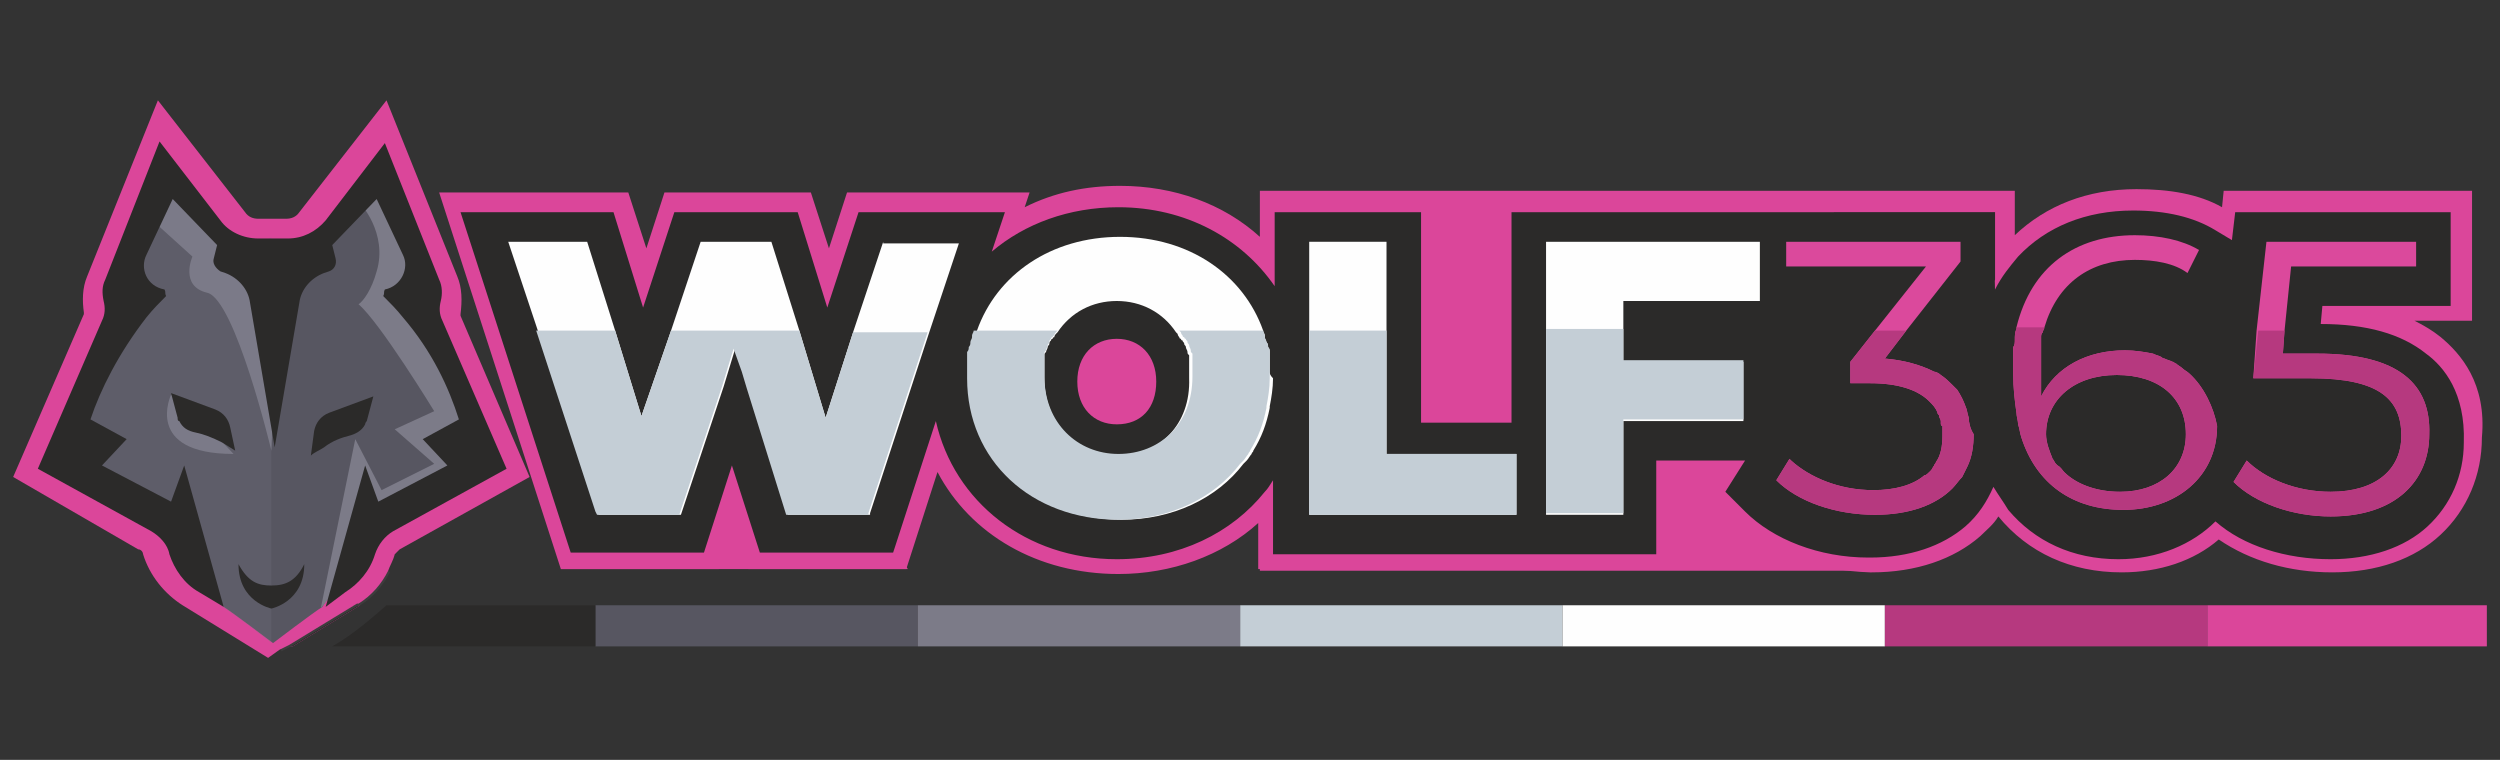 <?xml version="1.0" encoding="utf-8"?>
<!-- Generator: Adobe Illustrator 28.0.0, SVG Export Plug-In . SVG Version: 6.00 Build 0)  -->
<svg version="1.1" id="Layer_2_00000173861280427577684310000011319136467012825763_"
	 xmlns="http://www.w3.org/2000/svg" xmlns:xlink="http://www.w3.org/1999/xlink" x="0px" y="0px" viewBox="0 0 152 46.2"
	 style="enable-background:new 0 0 152 46.2;" xml:space="preserve">
<rect x="0" y="0" width="152" height="46.2" fill="#333333" stroke="none"/>
<style type="text/css">
	.st0{fill:#DB469A;}
	.st1{fill:#2B2A29;}
	.st2{fill:#FEFEFE;}
	.st3{fill:#DB499C;}
	.st4{fill:#C4CED6;}
	.st5{fill:#B6397F;}
	.st6{fill:#575661;}
	.st7{fill:#7C7B88;}
	.st8{fill:#3D3D3D;}
	.st9{opacity:0.2;fill:#7C7B88;}
</style>
<g>
	<g>
		<polygon class="st0" points="34.1,34.6 55.2,34.6 46.2,21.8 38.6,27 		"/>
		<rect x="76.6" y="24.7" class="st0" width="37.2" height="10"/>
		<path class="st0" d="M148.4,20.5c-0.5-0.4-1-0.7-1.6-1h3.5v-7.9h-15.1l-0.1,1c-1.4-0.8-3.2-1.1-5.2-1.1c-3,0-5.5,1-7.4,2.8v-2.7
			H76.6v2.8c-2.2-2-5.2-3.1-8.5-3.1c-2.1,0-4,0.4-5.8,1.3l0.3-0.9H51.5l-1.1,3.4l-1.1-3.4h-8.9l-1.1,3.4l-1.1-3.4H26.7l7.4,22.9h9.6
			l0.9-2.9l0.9,2.9h9.6l1.9-5.9c2,3.8,6.1,6.2,11,6.2c3.2,0,6.3-1.1,8.5-3.1v2.8h25.5v-5.7h2.5l-0.6,1l1.7,1.8
			c1.8,1.9,4.9,3,8.1,3.1h0c0,0,0.1,0,0.1,0c2.7,0,5-0.8,6.6-2.2c0.4-0.4,0.8-0.7,1.1-1.2c0,0,0,0,0,0c1.8,2.2,4.4,3.4,7.5,3.4
			c2.3,0,4.4-0.7,5.9-2c1.9,1.3,4.3,2,6.9,2c2.7,0,5-0.8,6.6-2.3c1.6-1.5,2.5-3.6,2.5-5.9C151.2,23.3,149.6,21.5,148.4,20.5z
			 M110.5,19.5l-0.2,0.2v-0.2H110.5z"/>
		<path class="st1" d="M147.5,21.5c-1.5-1.2-3.6-1.8-6.4-1.8l0.1-1.1h7.8v-5.7h-13.1l-0.2,1.7l-1-0.6c-1.3-0.8-3-1.2-5-1.2
			c-2.9,0-5.3,1-7,2.8c-0.5,0.6-1,1.2-1.4,2v0c-0.7,1.3-1.1,2.9-1.2,4.6c-0.5-0.5-1.2-1-1.9-1.3l3.1-3.9v-4.1H91.9v12.8h-5.5V12.9
			h-8.9v4.5c-2-2.9-5.4-4.8-9.5-4.8c-3,0-5.7,1-7.7,2.7l0.8-2.4h-8.9l-1.9,5.8l-1.8-5.8H41l-1.9,5.8l-1.8-5.8h-9.3l6.7,20.7l0,0h8.1
			l1.7-5.3l1.7,5.3h8.1l0.1-0.3l2.5-7.7C58,30.5,62.4,34,67.9,34c3.8,0,7-1.6,9-4.1c0.2-0.2,0.3-0.4,0.5-0.7v4.5h23.3V28h5.4
			l-1.2,1.9l1.2,1.2c1.7,1.7,4.5,2.8,7.5,2.8h0.1c2.4,0,4.4-0.7,5.8-1.9c0.8-0.7,1.3-1.5,1.7-2.4c0.3,0.5,0.6,0.9,0.9,1.4
			c1.6,1.9,3.9,3,6.7,3c2.4,0,4.5-0.9,5.9-2.3c1.7,1.5,4.3,2.3,7,2.3c2.4,0,4.5-0.7,5.9-2c1.4-1.3,2.2-3.1,2.2-5.1
			C149.9,23.9,148.6,22.3,147.5,21.5z M135,22c-1.4-1.5-3.5-2.4-6-2.4c-0.8,0-1.5,0.1-2.2,0.3c0.5-0.8,1.4-1.3,3-1.3
			c1.2,0,1.8,0.2,2,0.4l2,1.3l1.8-3.6L135,22z M67.9,20.6c1.4,0,2.4,1,2.4,2.6s-0.9,2.6-2.4,2.6c-1.4,0-2.4-1-2.4-2.6
			S66.5,20.6,67.9,20.6z"/>
		<g>
			<g>
				<path class="st2" d="M53.7,14.7l-1.8,5.4l-1.7,5.3l-1.6-5.3l-1.7-5.4h-4.3l-1.8,5.4L39,25.3l-1.6-5.2l-1.7-5.4h-4.8l1.8,5.4
					l3.6,11l0.1,0.2h5l2.6-7.8l0.7-2.3l0.5,1.4l0.3,1l2.4,7.7h5l0-0.1l3.6-11l1.8-5.4H53.7z"/>
				<path class="st2" d="M77.2,22.6c0-0.1,0-0.2,0-0.3c0,0,0,0,0,0c0,0,0-0.1,0-0.1c0-0.1,0-0.2,0-0.3c0-0.1,0-0.2,0-0.3
					c0-0.1,0-0.1,0-0.2c0,0,0,0,0,0c0-0.1,0-0.2-0.1-0.3c0-0.1,0-0.2-0.1-0.3c0-0.1-0.1-0.2-0.1-0.3c0,0,0-0.1,0-0.1
					c0-0.1-0.1-0.2-0.1-0.3c0,0,0,0,0,0c-1.2-3.4-4.5-5.7-8.7-5.7c-4.2,0-7.5,2.3-8.7,5.7c0,0,0,0,0,0c0,0.1-0.1,0.2-0.1,0.3
					c0,0,0,0.1,0,0.1c0,0.1-0.1,0.2-0.1,0.3c0,0.1,0,0.2-0.1,0.3c0,0.1,0,0.2-0.1,0.3c0,0,0,0,0,0c0,0.1,0,0.1,0,0.2
					c0,0.1,0,0.2,0,0.3c0,0.1,0,0.2,0,0.3c0,0,0,0.1,0,0.1c0,0,0,0,0,0c0,0.1,0,0.2,0,0.3c0,0.1,0,0.3,0,0.4c0,5,3.9,8.6,9.2,8.6
					c3.1,0,5.8-1.3,7.4-3.4c0.1-0.1,0.1-0.1,0.2-0.2c0.1-0.1,0.2-0.3,0.3-0.4c0-0.1,0.1-0.1,0.1-0.2c0.5-0.8,0.8-1.6,1-2.6
					c0,0,0-0.1,0-0.1c0.1-0.5,0.2-1.1,0.2-1.7C77.2,22.8,77.2,22.7,77.2,22.6z M68,27.7c-2.5,0-4.5-1.9-4.5-4.7c0-0.1,0-0.2,0-0.3
					c0-0.1,0-0.1,0-0.2c0,0,0,0,0-0.1c0-0.1,0-0.2,0-0.2c0-0.1,0-0.2,0-0.2c0-0.1,0-0.1,0-0.2c0-0.1,0-0.1,0-0.2c0,0,0,0,0,0
					c0-0.1,0-0.1,0.1-0.2c0-0.1,0.1-0.2,0.1-0.3c0-0.1,0.1-0.1,0.1-0.2c0-0.1,0-0.1,0.1-0.2c0,0,0-0.1,0.1-0.1c0,0,0-0.1,0.1-0.1
					c0-0.1,0.1-0.2,0.1-0.2c0,0,0.1-0.1,0.1-0.1c0.8-1.2,2.1-1.9,3.6-1.9c1.5,0,2.8,0.7,3.6,1.9c0,0,0.1,0.1,0.1,0.1
					c0,0.1,0.1,0.2,0.1,0.2c0,0,0,0.1,0.1,0.1c0,0,0,0.1,0.1,0.1c0,0.1,0.1,0.1,0.1,0.2c0,0.1,0.1,0.1,0.1,0.2
					c0,0.1,0.1,0.2,0.1,0.3c0,0.1,0,0.1,0.1,0.2c0,0,0,0,0,0c0,0.1,0,0.1,0,0.2c0,0.1,0,0.1,0,0.2c0,0.1,0,0.2,0,0.2
					c0,0.1,0,0.2,0,0.2c0,0,0,0,0,0.1c0,0.1,0,0.1,0,0.2c0,0.1,0,0.2,0,0.3C72.4,25.8,70.5,27.7,68,27.7z"/>
				<path class="st2" d="M84.3,27.5V14.7h-4.7v16.6h12.6v-3.7H84.3z"/>
				<path class="st2" d="M98.7,18.3h8.3v-3.6h-13v16.6h4.7v-5.7h7.3v-3.6h-7.3V18.3z"/>
				<path class="st3" d="M119.7,25.4C119.6,25.3,119.6,25.3,119.7,25.4c-0.1-0.3-0.1-0.5-0.2-0.7c-0.1-0.3-0.3-0.7-0.5-1
					c-0.1-0.1-0.2-0.2-0.3-0.3c-0.2-0.2-0.4-0.4-0.7-0.6c-0.1-0.1-0.3-0.2-0.4-0.2c-0.8-0.4-1.8-0.7-3-0.8l1.3-1.7l3.3-4.2v-1.2
					h-10.6v1.5h8.5l-3.1,3.9l-1.5,1.9v1.3h1.2c1.7,0,2.9,0.4,3.6,1.1c0.2,0.2,0.4,0.4,0.5,0.7c0,0.1,0.1,0.1,0.1,0.2
					c0,0.1,0.1,0.2,0.1,0.3c0,0,0,0.1,0,0.1c0,0.1,0,0.2,0.1,0.2c0,0,0,0.1,0,0.1c0,0.2,0,0.4,0,0.5c0,0.6-0.1,1.2-0.4,1.6
					c0,0.1-0.1,0.1-0.1,0.2v0c-0.1,0.1-0.1,0.2-0.2,0.3c0,0-0.1,0.1-0.1,0.1c-0.1,0.1-0.2,0.2-0.3,0.2c-0.7,0.6-1.8,0.9-3.1,0.9h0
					c-2.1,0-3.9-0.8-5-1.8c0,0-0.1-0.1-0.1-0.1l-0.8,1.3c1.3,1.3,3.6,2.1,6,2.1h0c2.1,0,3.7-0.6,4.7-1.6c0.2-0.2,0.4-0.5,0.6-0.7
					c0.1-0.2,0.2-0.4,0.3-0.6c0,0,0,0,0,0c0.3-0.6,0.4-1.3,0.4-2C119.8,26.1,119.7,25.7,119.7,25.4z"/>
				<path class="st3" d="M133.1,22.7c-0.1-0.1-0.3-0.2-0.4-0.3c-0.1-0.1-0.3-0.2-0.4-0.3c-0.1,0-0.1-0.1-0.2-0.1
					c-0.2-0.1-0.3-0.1-0.5-0.2c-0.1,0-0.2-0.1-0.2-0.1c-0.2-0.1-0.3-0.1-0.5-0.2c-0.5-0.1-1.1-0.2-1.7-0.2c-2.3,0-4.2,1-5.1,2.8
					c0-0.1,0-0.2,0-0.4c0-0.2,0-0.4,0-0.5c0-0.2,0-0.3,0-0.5c0-0.1,0-0.3,0-0.4c0-0.1,0-0.2,0-0.3c0-0.2,0-0.3,0-0.5
					c0-0.1,0-0.2,0-0.3c0,0,0-0.1,0-0.1c0-0.1,0-0.1,0-0.2c0-0.1,0-0.1,0-0.2c0-0.1,0-0.2,0-0.2c0-0.1,0-0.2,0.1-0.3
					c0-0.1,0.1-0.2,0.1-0.3c0.8-2.7,2.8-4.1,5.5-4.1c1.2,0,2.4,0.2,3.2,0.8l0.7-1.4c-1-0.6-2.4-0.9-3.9-0.9c-3.6,0-6.3,1.9-7.2,5.6
					c0,0,0,0.1,0,0.1c-0.1,0.2-0.1,0.4-0.1,0.7c0,0.1,0,0.3-0.1,0.4c0,0,0,0,0,0c0,0.1,0,0.3,0,0.4c0,0,0,0,0,0c0,0.1,0,0.2,0,0.2
					c0,0.2,0,0.3,0,0.5c0,0,0,0,0,0.1l0,0.2c0,0,0,0.1,0,0.1v0.1c0,0.9,0.1,1.7,0.2,2.4c0,0.2,0.1,0.5,0.1,0.7
					c0.1,0.3,0.1,0.5,0.2,0.8c0.9,2.8,3.1,4.4,6.2,4.4c3.2,0,5.7-2,5.7-5.1C134.6,24.8,134,23.5,133.1,22.7z M128.9,29.9
					c-1.5,0-2.7-0.5-3.4-1.2c-0.1-0.1-0.2-0.3-0.4-0.4c0,0-0.1-0.1-0.1-0.1c-0.1-0.1-0.1-0.2-0.2-0.3c-0.2-0.5-0.4-1-0.4-1.5
					c0-2.1,1.7-3.6,4.3-3.6c2.6,0,4.2,1.4,4.2,3.6C132.9,28.5,131.3,29.9,128.9,29.9z"/>
				<path class="st3" d="M140.9,21.5h-2.1l0.1-1.4l0.4-3.9h7.6v-1.5h-9.1l-0.6,5.4L137,23h3.5c4.2,0,5.5,1.3,5.5,3.5
					c0,2-1.5,3.4-4.3,3.4c-2.1,0-4-0.8-5.1-1.9l-0.8,1.3c1.3,1.3,3.6,2.1,5.9,2.1c4,0,6-2.2,6-5C147.8,23.4,145.9,21.5,140.9,21.5z"
					/>
			</g>
			<path class="st4" d="M51.9,20.1l-1.7,5.3l-1.6-5.3h-7.8L39,25.3l-1.6-5.2h-4.8l3.6,11l0.1,0.2h5l2.6-7.8l0.7-2.3l0.5,1.4l0.3,1
				l2.4,7.7h5l0-0.1l3.6-11H51.9z"/>
			<path class="st4" d="M77.2,22.6c0-0.1,0-0.2,0-0.3c0,0,0,0,0,0c0,0,0-0.1,0-0.1c0-0.1,0-0.2,0-0.3c0-0.1,0-0.2,0-0.3
				c0-0.1,0-0.1,0-0.2c0,0,0,0,0,0c0-0.1,0-0.2-0.1-0.3c0-0.1,0-0.2-0.1-0.3c0-0.1-0.1-0.2-0.1-0.3c0,0,0-0.1,0-0.1
				c0-0.1-0.1-0.2-0.1-0.3c0,0,0,0,0,0h-5.1c0,0,0.1,0.1,0.1,0.1c0,0.1,0.1,0.2,0.1,0.2c0,0,0,0.1,0.1,0.1c0,0,0,0.1,0.1,0.1
				c0,0.1,0.1,0.1,0.1,0.2c0,0.1,0.1,0.1,0.1,0.2c0,0.1,0.1,0.2,0.1,0.3c0,0.1,0,0.1,0.1,0.2c0,0,0,0,0,0c0,0.1,0,0.1,0,0.2
				c0,0.1,0,0.1,0,0.2c0,0.1,0,0.2,0,0.2c0,0.1,0,0.2,0,0.2c0,0,0,0,0,0.1c0,0.1,0,0.1,0,0.2c0,0.1,0,0.2,0,0.3c0,2.9-2,4.7-4.5,4.7
				c-2.5,0-4.5-1.9-4.5-4.7c0-0.1,0-0.2,0-0.3c0-0.1,0-0.1,0-0.2c0,0,0,0,0-0.1c0-0.1,0-0.2,0-0.2c0-0.1,0-0.2,0-0.2
				c0-0.1,0-0.1,0-0.2c0-0.1,0-0.1,0-0.2c0,0,0,0,0,0c0-0.1,0-0.1,0.1-0.2c0-0.1,0.1-0.2,0.1-0.3c0-0.1,0.1-0.1,0.1-0.2
				c0-0.1,0-0.1,0.1-0.2c0,0,0-0.1,0.1-0.1c0,0,0-0.1,0.1-0.1c0-0.1,0.1-0.2,0.1-0.2c0,0,0.1-0.1,0.1-0.1h-5.1c0,0,0,0,0,0
				c0,0.1-0.1,0.2-0.1,0.3c0,0,0,0.1,0,0.1c0,0.1-0.1,0.2-0.1,0.3c0,0.1,0,0.2-0.1,0.3c0,0.1,0,0.2-0.1,0.3c0,0,0,0,0,0
				c0,0.1,0,0.1,0,0.2c0,0.1,0,0.2,0,0.3c0,0.1,0,0.2,0,0.3c0,0,0,0.1,0,0.1c0,0,0,0,0,0c0,0.1,0,0.2,0,0.3c0,0.1,0,0.3,0,0.4
				c0,5,3.9,8.6,9.2,8.6c3.1,0,5.8-1.3,7.4-3.4c0.1-0.1,0.1-0.1,0.2-0.2c0.1-0.1,0.2-0.3,0.3-0.4c0-0.1,0.1-0.1,0.1-0.2
				c0.5-0.8,0.8-1.6,1-2.6c0,0,0-0.1,0-0.1c0.1-0.5,0.2-1.1,0.2-1.7C77.2,22.8,77.2,22.7,77.2,22.6z"/>
			<path class="st4" d="M84.3,27.5v-7.4h-4.7v11.2h12.6v-3.7H84.3z"/>
			<path class="st4" d="M98.7,21.9v-1.9h-4.7v11.2h4.7v-5.7h7.3v-3.6H98.7z"/>
			<path class="st5" d="M119.7,25.4C119.6,25.3,119.6,25.3,119.7,25.4c-0.1-0.3-0.1-0.5-0.2-0.7c-0.1-0.3-0.3-0.7-0.5-1
				c-0.1-0.1-0.2-0.2-0.3-0.3c-0.2-0.2-0.4-0.4-0.7-0.6c-0.1-0.1-0.3-0.2-0.4-0.2c-0.8-0.4-1.8-0.7-3-0.8h0l1.3-1.7h-1.9l-1.5,1.9
				v1.3h1.2c1.7,0,2.9,0.4,3.6,1.1c0.2,0.2,0.4,0.4,0.5,0.7c0,0.1,0.1,0.1,0.1,0.2c0,0.1,0.1,0.2,0.1,0.3c0,0,0,0.1,0,0.1
				c0,0.1,0,0.2,0.1,0.2c0,0,0,0.1,0,0.1c0,0.2,0,0.4,0,0.5c0,0.6-0.1,1.2-0.4,1.6c0,0.1-0.1,0.1-0.1,0.2v0
				c-0.1,0.1-0.1,0.2-0.2,0.3c0,0-0.1,0.1-0.1,0.1c-0.1,0.1-0.2,0.2-0.3,0.2c-0.7,0.6-1.8,0.9-3.1,0.9h0c-2.1,0-3.9-0.8-5-1.8
				c0,0-0.1-0.1-0.1-0.1l0,0l-0.8,1.3c1.3,1.3,3.6,2.1,6,2.1h0c2.1,0,3.7-0.6,4.7-1.6c0.2-0.2,0.4-0.5,0.6-0.7
				c0.1-0.2,0.2-0.4,0.3-0.6c0,0,0,0,0,0c0.3-0.6,0.4-1.3,0.4-2C119.8,26.1,119.7,25.7,119.7,25.4z"/>
			<path class="st5" d="M133.1,22.7c-0.1-0.1-0.3-0.2-0.4-0.3c-0.1-0.1-0.3-0.2-0.4-0.3c-0.1,0-0.1-0.1-0.2-0.1
				c-0.2-0.1-0.3-0.1-0.5-0.2c-0.1,0-0.2-0.1-0.2-0.1c-0.2-0.1-0.3-0.1-0.5-0.2c-0.5-0.1-1.1-0.2-1.7-0.2c-2.3,0-4.2,1-5.1,2.8
				c0-0.1,0-0.2,0-0.4c0-0.2,0-0.4,0-0.5c0-0.2,0-0.3,0-0.5c0-0.1,0-0.3,0-0.4c0-0.1,0-0.2,0-0.3c0-0.2,0-0.3,0-0.5
				c0-0.1,0-0.2,0-0.3c0,0,0-0.1,0-0.1c0-0.1,0-0.1,0-0.2c0-0.1,0-0.1,0-0.2c0-0.1,0-0.2,0-0.2c0-0.1,0-0.2,0.1-0.3
				c0-0.1,0.1-0.2,0.1-0.3h-1.7c0,0,0,0.1,0,0.1c-0.1,0.2-0.1,0.4-0.1,0.7c0,0.1,0,0.3-0.1,0.4c0,0,0,0,0,0c0,0.1,0,0.3,0,0.4
				c0,0,0,0,0,0c0,0.1,0,0.2,0,0.2c0,0.2,0,0.3,0,0.5c0,0,0,0,0,0.1l0,0.2c0,0,0,0.1,0,0.1c0,0,0,0.1,0,0.1c0,0.9,0.1,1.7,0.2,2.4
				c0,0.2,0.1,0.5,0.1,0.7c0.1,0.3,0.1,0.5,0.2,0.8c0.9,2.8,3.1,4.4,6.2,4.4c3.2,0,5.7-2,5.7-5.1C134.6,24.8,134,23.5,133.1,22.7z
				 M128.9,29.9c-1.5,0-2.7-0.5-3.4-1.2c-0.1-0.1-0.2-0.3-0.4-0.4c0,0-0.1-0.1-0.1-0.1c-0.1-0.1-0.1-0.2-0.2-0.3
				c-0.2-0.5-0.4-1-0.4-1.5c0-2.1,1.7-3.6,4.3-3.6c2.6,0,4.2,1.4,4.2,3.6C132.9,28.5,131.3,29.9,128.9,29.9z"/>
			<path class="st5" d="M140.9,21.5h-2.1l0.1-1.4h-1.6L137,23h3.5c4.2,0,5.5,1.3,5.5,3.5c0,2-1.5,3.4-4.3,3.4c-2.1,0-4-0.8-5.1-1.9
				l-0.8,1.3h0c1.3,1.3,3.6,2.1,5.9,2.1c4,0,6-2.2,6-5C147.8,23.4,145.9,21.5,140.9,21.5z"/>
		</g>
		<polygon class="st1" points="121.2,12.9 121.4,22.8 119.8,22.8 116.7,20.9 120.6,15.1 		"/>
		<path class="st1" d="M136,14.4l-1.6,3.3l-4-0.5l-4.7,1.9l0.6,1.7c0,0,4.2-1.9,9.6,1.9c0.9-4.5,1.4-8.4,1.4-8.4L136,14.4z"/>
	</g>
	<polygon class="st0" points="21.9,36.8 17.8,39.3 16.5,39.3 16.5,36.8 	"/>
	<rect x="134.2" y="36.8" class="st0" width="17" height="2.5"/>
	<rect x="36.2" y="36.8" class="st6" width="19.6" height="2.5"/>
	<polygon class="st1" points="21.9,36.8 17.8,39.3 16.5,39.3 16.5,36.8 	"/>
	<path class="st1" d="M36.2,36.8v2.5h-16c1.4-0.8,2.6-1.9,3.3-2.5H36.2z"/>
	<rect x="75.4" y="36.8" class="st4" width="19.6" height="2.5"/>
	<rect x="55.8" y="36.8" class="st7" width="19.6" height="2.5"/>
	<rect x="95" y="36.8" class="st2" width="19.6" height="2.5"/>
	<path class="st8" d="M23.7,34.8c-0.4,0.8-1,1.5-1.8,2l-0.1,0l-4.1,2.5l-0.6,0.3c0-0.1,0-0.2,0-0.3c0-0.3,0.1-0.6,0.2-0.9
		c0.2-0.6,0.5-1.2,0.8-1.7c0.4-0.6,1-1.1,1.6-1.5c0.1,0,0.1-0.1,0.2-0.1c0.2-0.2,0.5-0.3,0.7-0.4h0c0.3-0.2,0.6-0.3,0.9-0.4
		c0.4-0.2,0.8-0.3,1-0.3c0.3-0.1,0.5-0.1,0.5-0.1L23.7,34.8z"/>
	<rect x="114.6" y="36.8" class="st5" width="19.6" height="2.5"/>
	<g>
		<path class="st0" d="M32.2,29l-7.9,4.4c-0.1,0.1-0.2,0.2-0.3,0.3c-0.1,0.4-0.3,0.7-0.4,1c-0.4,0.8-1,1.5-1.8,2l-0.1,0l-4.1,2.5
			l-0.6,0.3l-0.7,0.5l-5.2-3.2c-1.1-0.7-2-1.8-2.4-3.1c0-0.1-0.1-0.3-0.3-0.3L0.8,29l4.3-9.9c0,0,0,0,0-0.1C5,18.3,5,17.5,5.3,16.8
			L9.6,6.1l5.3,6.8c0.2,0.3,0.5,0.4,0.8,0.4h1.7c0.3,0,0.6-0.1,0.8-0.4l5.3-6.8l4.3,10.7c0.3,0.7,0.3,1.5,0.2,2.3c0,0,0,0,0,0.1
			L32.2,29z"/>
		<path class="st6" d="M13.6,36.9c0.5,0.3,3,2.2,3,2.2s2.5-1.9,3-2.2c1.1-1.9,2.1-3.7,3.2-5.6l6.2-3.7l-1.5-5.1l-4.2-10.8l-5.2,4.7
			l-3-0.6l-4.6-5l-2.8,5l-1.1,5.9l-2.8,5.2L5.7,29l5.7,3.4L13.6,36.9z"/>
		<path class="st7" d="M27.8,24l-2.1-5.7l-0.9-4l-1.8-3.6l-1.2,1.6c0.1,0,1.8,1.9,1.1,4.2c-0.3,1.1-0.8,1.8-1.1,2
			c1.3,1.1,4.6,6.5,4.6,6.5L24,26.1l2.4,2.1l-3.2,1.6l-1.6-3.1l-2.1,10.3l2.2-2.7l0.9-2.9l4-1.4l2.2-2.3L27.8,24z"/>
		<path class="st7" d="M9.6,13.7l2.1,1.9c0,0-0.8,1.8,0.9,2.2s3.9,9.6,3.9,9.6l0.4-10.3l-2.7-2.2l-4-3.7l-0.6,0.5V13.7z"/>
		<path class="st7" d="M10.4,24c0,0-1.7,3.6,3.8,3.6C12.2,25.4,10.4,24,10.4,24z"/>
		<path class="st9" d="M16.5,14.4v24.7c0,0-2-1.6-3-2.2c-2.5-3.6-6.4-7.3-6.4-7.3l-2.7-3l3-9L9.6,11l2.6,2l3.4,2L16.5,14.4z"/>
		<g>
			<path class="st1" d="M13.1,24.9l-2.7-1l0.4,1.5c0,0.1,0,0.2,0.1,0.2c0.2,0.4,0.5,0.6,1,0.7c0.5,0.1,1,0.3,1.6,0.6
				c0.3,0.2,0.5,0.3,0.8,0.5L14,26C13.9,25.5,13.6,25.1,13.1,24.9z"/>
			<path class="st1" d="M21.2,26.5c0.4-0.1,0.8-0.3,1-0.7c0-0.1,0.1-0.2,0.1-0.2l0.4-1.5l-2.7,1c-0.5,0.2-0.8,0.6-0.9,1.1l-0.2,1.5
				c0.2-0.2,0.5-0.3,0.8-0.5C20.2,26.8,20.8,26.6,21.2,26.5z"/>
			<path class="st1" d="M26.9,19.5c-0.2-0.4-0.2-0.8-0.1-1.2c0.1-0.4,0.1-0.9-0.1-1.3l-3.3-8.3l-3.6,4.7c-0.6,0.7-1.4,1.1-2.3,1.1
				h-0.9h-0.9c-0.9,0-1.8-0.4-2.3-1.1L9.7,8.6L6.4,17c-0.2,0.4-0.2,0.8-0.1,1.3c0.1,0.4,0.1,0.8-0.1,1.2l-3.9,9l6.9,3.8
				c0.5,0.3,1,0.8,1.1,1.4l0,0c0.3,0.9,0.9,1.8,1.8,2.3l1.5,0.9l-2.4-8.6l-0.8,2.2l-4.2-2.2l1.5-1.6l-2.2-1.2c0.6-1.8,1.7-4,3.4-6.2
				c0.4-0.5,0.8-0.9,1.2-1.3c-0.1-0.2,0-0.2-0.1-0.4c-1.1-0.2-1.5-1.3-1.1-2.1l1.6-3.4l2.7,2.8l-0.2,0.8c-0.1,0.3,0.1,0.6,0.4,0.8
				l0.3,0.1c0.8,0.3,1.4,1,1.5,1.8l1.5,8.8l1.5-8.8c0.1-0.8,0.7-1.5,1.5-1.8l0.3-0.1c0.3-0.1,0.5-0.4,0.4-0.8l-0.2-0.8l2.7-2.8
				l1.6,3.4c0.4,0.8-0.1,1.9-1.1,2.1c-0.1,0.2,0,0.2-0.1,0.4c0.4,0.4,0.8,0.8,1.2,1.3c1.8,2.1,2.8,4.3,3.4,6.2l-2.2,1.2l1.5,1.6
				l-4.2,2.2l-0.8-2.2l-2.4,8.6L21,36c0.8-0.5,1.5-1.3,1.8-2.3l0,0c0.2-0.6,0.6-1.1,1.1-1.4l6.9-3.8L26.9,19.5z"/>
			<path class="st1" d="M16.5,35.6c-0.8,0-1.4-0.2-2-1.3c0,2.3,2,2.7,2,2.7s2-0.4,2-2.7C18,35.3,17.4,35.6,16.5,35.6z"/>
		</g>
	</g>
</g>
</svg>
